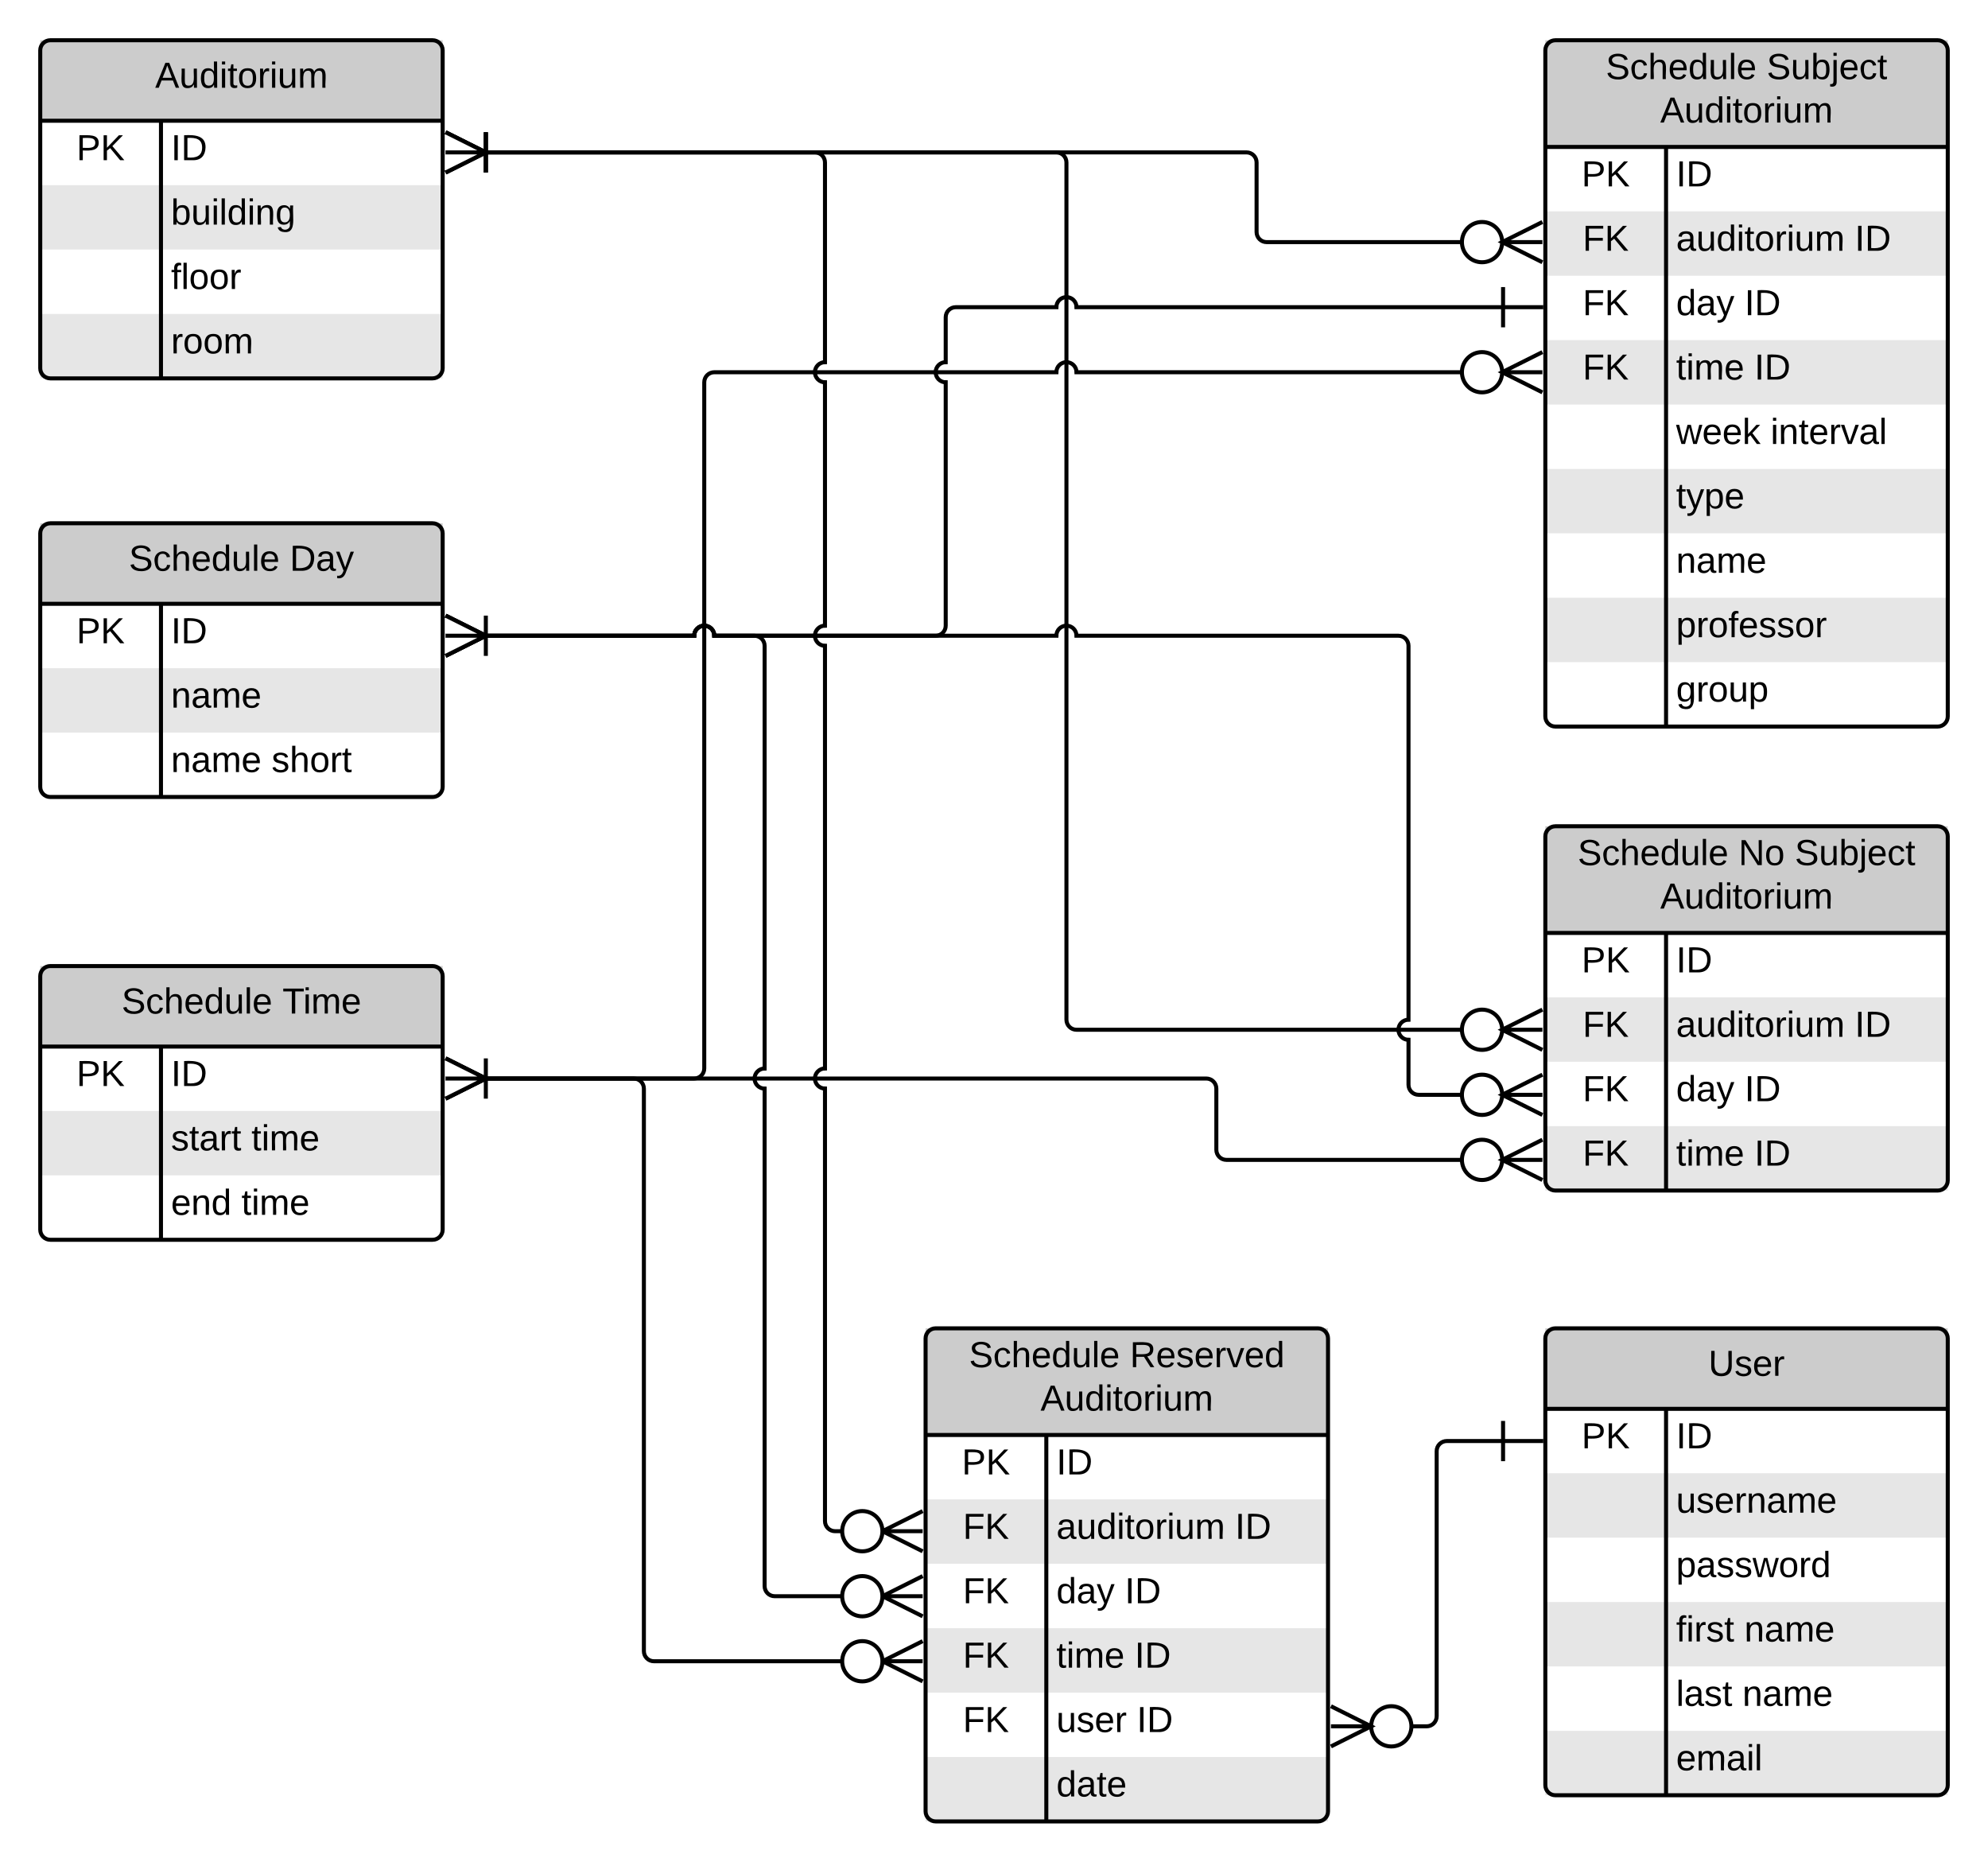 <svg xmlns="http://www.w3.org/2000/svg" xmlns:xlink="http://www.w3.org/1999/xlink" xmlns:lucid="lucid" width="988" height="925"><g transform="translate(-60 -80)" lucid:page-tab-id="0_0"><path d="M0 0h1760v1360H0z" fill="#fff"/><path d="M80 565c0-2.76 2.24-5 5-5h190c2.76 0 5 2.24 5 5v126c0 2.76-2.24 5-5 5H85c-2.76 0-5-2.24-5-5z" fill="#fff"/><path d="M80 632h200v32H80z" fill="#e6e6e6"/><path d="M80 560h200v40H80z" fill="#ccc"/><path d="M80 565c0-2.76 2.24-5 5-5h190c2.76 0 5 2.24 5 5v126c0 2.76-2.24 5-5 5H85c-2.76 0-5-2.24-5-5zM80 600h200M140 600v96" stroke="#000" stroke-width="2" fill="none"/><use xlink:href="#a" transform="matrix(1,0,0,1,90,560) translate(30.425 23.6)"/><use xlink:href="#b" transform="matrix(1,0,0,1,90,560) translate(110.375 23.6)"/><use xlink:href="#c" transform="matrix(1,0,0,1,85,602.5) translate(13 17.1)"/><use xlink:href="#d" transform="matrix(1,0,0,1,145,602.5) translate(0 17.1)"/><use xlink:href="#e" transform="matrix(1,0,0,1,145,634.5) translate(0 17.1)"/><use xlink:href="#f" transform="matrix(1,0,0,1,145,634.5) translate(39.95 17.1)"/><use xlink:href="#g" transform="matrix(1,0,0,1,145,666.5) translate(0 17.1)"/><use xlink:href="#f" transform="matrix(1,0,0,1,145,666.5) translate(35 17.1)"/><path d="M80 345c0-2.76 2.24-5 5-5h190c2.76 0 5 2.24 5 5v126c0 2.76-2.24 5-5 5H85c-2.76 0-5-2.24-5-5z" fill="#fff"/><path d="M80 412h200v32H80z" fill="#e6e6e6"/><path d="M80 340h200v40H80z" fill="#ccc"/><path d="M80 345c0-2.76 2.24-5 5-5h190c2.76 0 5 2.24 5 5v126c0 2.76-2.24 5-5 5H85c-2.76 0-5-2.24-5-5zM80 380h200M140 380v96" stroke="#000" stroke-width="2" fill="none"/><use xlink:href="#a" transform="matrix(1,0,0,1,90,340) translate(34.05 23.6)"/><use xlink:href="#h" transform="matrix(1,0,0,1,90,340) translate(114 23.6)"/><use xlink:href="#c" transform="matrix(1,0,0,1,85,382.5) translate(13 17.1)"/><use xlink:href="#d" transform="matrix(1,0,0,1,145,382.5) translate(0 17.1)"/><use xlink:href="#i" transform="matrix(1,0,0,1,145,414.5) translate(0 17.1)"/><use xlink:href="#j" transform="matrix(1,0,0,1,145,446.5) translate(0 17.1)"/><use xlink:href="#k" transform="matrix(1,0,0,1,145,446.5) translate(49.95 17.1)"/><path d="M80 105c0-2.76 2.24-5 5-5h190c2.76 0 5 2.24 5 5v158c0 2.76-2.24 5-5 5H85c-2.76 0-5-2.24-5-5z" fill="#fff"/><path d="M80 172h200v32H80zM80 236h200v32H80z" fill="#e6e6e6"/><path d="M80 100h200v40H80z" fill="#ccc"/><path d="M80 105c0-2.76 2.24-5 5-5h190c2.76 0 5 2.24 5 5v158c0 2.76-2.24 5-5 5H85c-2.76 0-5-2.24-5-5zM80 140h200M140 140v128" stroke="#000" stroke-width="2" fill="none"/><use xlink:href="#l" transform="matrix(1,0,0,1,90,100) translate(47.1 23.6)"/><use xlink:href="#c" transform="matrix(1,0,0,1,85,142.5) translate(13 17.1)"/><use xlink:href="#d" transform="matrix(1,0,0,1,145,142.5) translate(0 17.1)"/><use xlink:href="#m" transform="matrix(1,0,0,1,145,174.5) translate(0 17.1)"/><use xlink:href="#n" transform="matrix(1,0,0,1,145,206.5) translate(0 17.1)"/><use xlink:href="#o" transform="matrix(1,0,0,1,145,238.5) translate(0 17.1)"/><path d="M828 105c0-2.76 2.24-5 5-5h190c2.76 0 5 2.24 5 5v331c0 2.76-2.24 5-5 5H833c-2.76 0-5-2.24-5-5z" fill="#fff"/><path d="M828 185h200v32H828zM828 249h200v32H828zM828 313h200v32H828zM828 377h200v32H828z" fill="#e6e6e6"/><path d="M828 100h200v53H828z" fill="#ccc"/><path d="M828 105c0-2.76 2.24-5 5-5h190c2.76 0 5 2.24 5 5v331c0 2.76-2.24 5-5 5H833c-2.76 0-5-2.24-5-5zM828 153h200M888 153v288" stroke="#000" stroke-width="2" fill="none"/><use xlink:href="#a" transform="matrix(1,0,0,1,838,100) translate(20.05 19.3)"/><use xlink:href="#p" transform="matrix(1,0,0,1,838,100) translate(100 19.3)"/><use xlink:href="#q" transform="matrix(1,0,0,1,838,100) translate(47.1 40.9)"/><use xlink:href="#c" transform="matrix(1,0,0,1,833,155.5) translate(13 17.1)"/><use xlink:href="#d" transform="matrix(1,0,0,1,893,155.5) translate(0 17.1)"/><use xlink:href="#r" transform="matrix(1,0,0,1,833,187.5) translate(13.525 17.1)"/><use xlink:href="#s" transform="matrix(1,0,0,1,893,187.5) translate(0 17.1)"/><use xlink:href="#t" transform="matrix(1,0,0,1,893,187.5) translate(88.8 17.1)"/><use xlink:href="#r" transform="matrix(1,0,0,1,833,219.5) translate(13.525 17.1)"/><use xlink:href="#u" transform="matrix(1,0,0,1,893,219.5) translate(0 17.1)"/><use xlink:href="#t" transform="matrix(1,0,0,1,893,219.5) translate(34 17.1)"/><use xlink:href="#r" transform="matrix(1,0,0,1,833,251.5) translate(13.525 17.1)"/><use xlink:href="#v" transform="matrix(1,0,0,1,893,251.5) translate(0 17.1)"/><use xlink:href="#t" transform="matrix(1,0,0,1,893,251.5) translate(38.9 17.1)"/><use xlink:href="#w" transform="matrix(1,0,0,1,893,283.5) translate(0 17.1)"/><use xlink:href="#x" transform="matrix(1,0,0,1,893,283.5) translate(46.95 17.1)"/><use xlink:href="#y" transform="matrix(1,0,0,1,893,315.5) translate(0 17.1)"/><use xlink:href="#i" transform="matrix(1,0,0,1,893,347.5) translate(0 17.1)"/><use xlink:href="#z" transform="matrix(1,0,0,1,893,379.5) translate(0 17.1)"/><use xlink:href="#A" transform="matrix(1,0,0,1,893,411.5) translate(0 17.1)"/><path d="M828 495.54c0-2.76 2.24-5 5-5h190c2.76 0 5 2.24 5 5v171c0 2.77-2.24 5-5 5H833c-2.76 0-5-2.23-5-5z" fill="#fff"/><path d="M828 575.54h200v32H828zM828 639.54h200v32H828z" fill="#e6e6e6"/><path d="M828 490.54h200v53H828z" fill="#ccc"/><path d="M828 495.54c0-2.76 2.24-5 5-5h190c2.76 0 5 2.24 5 5v171c0 2.77-2.24 5-5 5H833c-2.76 0-5-2.23-5-5zM828 543.54h200M888 543.54v128" stroke="#000" stroke-width="2" fill="none"/><use xlink:href="#a" transform="matrix(1,0,0,1,838,490.544) translate(6.075 19.3)"/><use xlink:href="#B" transform="matrix(1,0,0,1,838,490.544) translate(86.025 19.3)"/><use xlink:href="#p" transform="matrix(1,0,0,1,838,490.544) translate(113.975 19.3)"/><use xlink:href="#q" transform="matrix(1,0,0,1,838,490.544) translate(47.1 40.9)"/><use xlink:href="#c" transform="matrix(1,0,0,1,833,546.044) translate(13 17.1)"/><use xlink:href="#d" transform="matrix(1,0,0,1,893,546.044) translate(0 17.1)"/><use xlink:href="#r" transform="matrix(1,0,0,1,833,578.044) translate(13.525 17.1)"/><use xlink:href="#s" transform="matrix(1,0,0,1,893,578.044) translate(0 17.1)"/><use xlink:href="#t" transform="matrix(1,0,0,1,893,578.044) translate(88.8 17.1)"/><use xlink:href="#r" transform="matrix(1,0,0,1,833,610.044) translate(13.525 17.1)"/><use xlink:href="#u" transform="matrix(1,0,0,1,893,610.044) translate(0 17.1)"/><use xlink:href="#t" transform="matrix(1,0,0,1,893,610.044) translate(34 17.1)"/><use xlink:href="#r" transform="matrix(1,0,0,1,833,642.044) translate(13.525 17.1)"/><use xlink:href="#v" transform="matrix(1,0,0,1,893,642.044) translate(0 17.1)"/><use xlink:href="#t" transform="matrix(1,0,0,1,893,642.044) translate(38.9 17.1)"/><path d="M520 745c0-2.76 2.24-5 5-5h190c2.76 0 5 2.24 5 5v235c0 2.76-2.24 5-5 5H525c-2.76 0-5-2.24-5-5z" fill="#fff"/><path d="M520 825h200v32H520zM520 889h200v32H520zM520 953h200v32H520z" fill="#e6e6e6"/><path d="M520 740h200v53H520z" fill="#ccc"/><path d="M520 745c0-2.76 2.24-5 5-5h190c2.76 0 5 2.24 5 5v235c0 2.76-2.24 5-5 5H525c-2.76 0-5-2.24-5-5zM520 793h200M580 793v192" stroke="#000" stroke-width="2" fill="none"/><use xlink:href="#a" transform="matrix(1,0,0,1,530,740) translate(11.575 19.3)"/><use xlink:href="#C" transform="matrix(1,0,0,1,530,740) translate(91.525 19.3)"/><use xlink:href="#q" transform="matrix(1,0,0,1,530,740) translate(47.1 40.9)"/><use xlink:href="#c" transform="matrix(1,0,0,1,525,795.5) translate(13 17.1)"/><use xlink:href="#d" transform="matrix(1,0,0,1,585,795.5) translate(0 17.1)"/><use xlink:href="#r" transform="matrix(1,0,0,1,525,827.5) translate(13.525 17.1)"/><use xlink:href="#s" transform="matrix(1,0,0,1,585,827.5) translate(0 17.1)"/><use xlink:href="#t" transform="matrix(1,0,0,1,585,827.5) translate(88.8 17.1)"/><use xlink:href="#r" transform="matrix(1,0,0,1,525,859.5) translate(13.525 17.1)"/><use xlink:href="#u" transform="matrix(1,0,0,1,585,859.5) translate(0 17.1)"/><use xlink:href="#t" transform="matrix(1,0,0,1,585,859.5) translate(34 17.1)"/><use xlink:href="#r" transform="matrix(1,0,0,1,525,891.5) translate(13.525 17.1)"/><use xlink:href="#v" transform="matrix(1,0,0,1,585,891.5) translate(0 17.1)"/><use xlink:href="#t" transform="matrix(1,0,0,1,585,891.5) translate(38.9 17.1)"/><use xlink:href="#r" transform="matrix(1,0,0,1,525,923.5) translate(13.525 17.1)"/><use xlink:href="#D" transform="matrix(1,0,0,1,585,923.5) translate(0 17.1)"/><use xlink:href="#t" transform="matrix(1,0,0,1,585,923.5) translate(39.95 17.1)"/><use xlink:href="#E" transform="matrix(1,0,0,1,585,955.5) translate(0 17.1)"/><path d="M828 745c0-2.76 2.24-5 5-5h190c2.76 0 5 2.24 5 5v222c0 2.76-2.24 5-5 5H833c-2.76 0-5-2.24-5-5z" fill="#fff"/><path d="M828 812h200v32H828zM828 876h200v32H828zM828 940h200v32H828z" fill="#e6e6e6"/><path d="M828 740h200v40H828z" fill="#ccc"/><path d="M828 745c0-2.76 2.24-5 5-5h190c2.76 0 5 2.24 5 5v222c0 2.76-2.24 5-5 5H833c-2.76 0-5-2.24-5-5zM828 780h200M888 780v192" stroke="#000" stroke-width="2" fill="none"/><use xlink:href="#F" transform="matrix(1,0,0,1,838,740) translate(71.05 23.6)"/><use xlink:href="#c" transform="matrix(1,0,0,1,833,782.5) translate(13 17.1)"/><use xlink:href="#d" transform="matrix(1,0,0,1,893,782.5) translate(0 17.1)"/><use xlink:href="#G" transform="matrix(1,0,0,1,893,814.5) translate(0 17.1)"/><use xlink:href="#H" transform="matrix(1,0,0,1,893,846.5) translate(0 17.1)"/><use xlink:href="#I" transform="matrix(1,0,0,1,893,878.5) translate(0 17.1)"/><use xlink:href="#J" transform="matrix(1,0,0,1,893,878.5) translate(33.9 17.1)"/><use xlink:href="#K" transform="matrix(1,0,0,1,893,910.5) translate(0 17.1)"/><use xlink:href="#J" transform="matrix(1,0,0,1,893,910.5) translate(32.95 17.1)"/><use xlink:href="#L" transform="matrix(1,0,0,1,893,942.5) translate(0 17.1)"/><path d="M760 937.75h9c2.76 0 5-2.24 5-5V801c0-2.76 2.24-5 5-5h28" stroke="#000" stroke-width="2" fill="none"/><path d="M721.45 927.75l20 10-20 10M721.45 937.75h20M761.45 937.75c0 5.52-4.48 10-10 10-5.53 0-10-4.48-10-10 0-5.53 4.47-10 10-10 5.52 0 10 4.47 10 10M807 786v20M827 796h-20" stroke="#000" stroke-width="2" fill="#fff"/><path d="M788 591.65H595c-2.76 0-5-2.24-5-5V160.72c0-2.76-2.24-5-5-5H301" stroke="#000" stroke-width="2" fill="none"/><path d="M826.55 601.65l-20-10 20-10M826.55 591.65h-20M806.55 591.65c0 5.52-4.47 10-10 10-5.52 0-10-4.48-10-10s4.48-10 10-10c5.53 0 10 4.48 10 10M281.45 145.72l20 10-20 10M281.45 155.72h20M301.45 165.72v-20" stroke="#000" stroke-width="2" fill="#fff"/><path d="M788 656.3H669.5c-2.76 0-5-2.25-5-5v-30.42c0-2.76-2.24-5-5-5H301" stroke="#000" stroke-width="2" fill="none"/><path d="M826.55 666.3l-20-10 20-10M826.55 656.3h-20M806.55 656.3c0 5.5-4.47 10-10 10-5.52 0-10-4.5-10-10 0-5.53 4.48-10 10-10 5.53 0 10 4.47 10 10M281.45 605.88l20 10-20 10M281.45 615.88h20M301.45 625.88v-20" stroke="#000" stroke-width="2" fill="#fff"/><path d="M788 200.3h-98.5c-2.76 0-5-2.23-5-5v-34.58c0-2.76-2.24-5-5-5H301" stroke="#000" stroke-width="2" fill="none"/><path d="M826.55 210.3l-20-10 20-10M826.55 200.3h-20M806.55 200.3c0 5.53-4.47 10-10 10-5.52 0-10-4.47-10-10 0-5.52 4.48-10 10-10 5.53 0 10 4.48 10 10M281.45 145.72l20 10-20 10M281.45 155.72h20M301.45 165.72v-20" stroke="#000" stroke-width="2" fill="#fff"/><path d="M788 264.95H595c0-2.77-2.24-5-5-5s-5 2.23-5 5H415c-2.76 0-5 2.23-5 5v340.93c0 2.76-2.24 5-5 5H299.82" stroke="#000" stroke-width="2" fill="none"/><path d="M826.55 274.95l-20-10 20-10M826.55 264.95h-20M806.55 264.95c0 5.52-4.47 10-10 10-5.52 0-10-4.48-10-10 0-5.53 4.48-10 10-10 5.53 0 10 4.47 10 10M281.45 605.88l20 10-20 10M281.45 615.88h20" stroke="#000" stroke-width="2" fill="#fff"/><path d="M807 232.63H595c0-2.77-2.24-5-5-5s-5 2.23-5 5h-50c-2.76 0-5 2.23-5 5v22.32c-2.76 0-5 2.23-5 5 0 2.76 2.24 5 5 5v120.93c0 2.76-2.24 5-5 5H415c0-2.76-2.24-5-5-5s-5 2.24-5 5H299.82" stroke="#000" stroke-width="2" fill="none"/><path d="M807 222.63v20M827 232.63h-20M281.45 385.88l20 10-20 10M281.45 395.88h20" stroke="#000" stroke-width="2" fill="#fff"/><path d="M788 623.97h-23c-2.76 0-5-2.24-5-5v-22.32c-2.76 0-5-2.24-5-5s2.24-5 5-5V400.88c0-2.76-2.24-5-5-5H595c0-2.76-2.24-5-5-5s-5 2.24-5 5H415c0-2.76-2.24-5-5-5s-5 2.24-5 5H301" stroke="#000" stroke-width="2" fill="none"/><path d="M826.55 633.97l-20-10 20-10M826.55 623.97h-20M806.55 623.97c0 5.52-4.47 10-10 10-5.52 0-10-4.48-10-10s4.48-10 10-10c5.53 0 10 4.48 10 10M281.45 385.88l20 10-20 10M281.45 395.88h20M301.45 405.88v-20" stroke="#000" stroke-width="2" fill="#fff"/><path d="M480 840.8h-5c-2.76 0-5-2.25-5-5V620.87c-2.76 0-5-2.24-5-5s2.24-5 5-5v-210c-2.76 0-5-2.24-5-5s2.24-5 5-5V269.95c-2.76 0-5-2.24-5-5 0-2.77 2.24-5 5-5v-99.23c0-2.76-2.24-5-5-5H301" stroke="#000" stroke-width="2" fill="none"/><path d="M518.55 850.8l-20-10 20-10M518.55 840.8h-20" stroke="#000" stroke-width="2" fill="#fff"/><path d="M498.55 840.8c0 5.5-4.47 10-10 10-5.52 0-10-4.5-10-10 0-5.54 4.48-10 10-10 5.53 0 10 4.46 10 10M281.45 145.72l20 10-20 10M281.45 155.72h20M301.45 165.72v-20" stroke="#000" stroke-width="2" fill="#fff"/><path d="M480 873.1h-35c-2.76 0-5-2.23-5-5V620.9c-2.76 0-5-2.24-5-5s2.24-5 5-5v-210c0-2.76-2.24-5-5-5h-20c0-2.76-2.24-5-5-5s-5 2.24-5 5H299.82" stroke="#000" stroke-width="2" fill="none"/><path d="M518.55 883.1l-20-10 20-10M518.55 873.1h-20" stroke="#000" stroke-width="2" fill="#fff"/><path d="M498.55 873.1c0 5.53-4.47 10-10 10-5.52 0-10-4.47-10-10 0-5.52 4.48-10 10-10 5.53 0 10 4.48 10 10M281.45 385.88l20 10-20 10M281.45 395.88h20" stroke="#000" stroke-width="2" fill="#fff"/><path d="M480 905.42h-95c-2.76 0-5-2.23-5-5V620.9c0-2.76-2.24-5-5-5h-75.18" stroke="#000" stroke-width="2" fill="none"/><path d="M518.55 915.42l-20-10 20-10M518.55 905.42h-20" stroke="#000" stroke-width="2" fill="#fff"/><path d="M498.55 905.42c0 5.53-4.47 10-10 10-5.52 0-10-4.47-10-10 0-5.52 4.48-10 10-10 5.53 0 10 4.48 10 10M281.45 605.88l20 10-20 10M281.45 615.88h20" stroke="#000" stroke-width="2" fill="#fff"/><defs><path d="M185-189c-5-48-123-54-124 2 14 75 158 14 163 119 3 78-121 87-175 55-17-10-28-26-33-46l33-7c5 56 141 63 141-1 0-78-155-14-162-118-5-82 145-84 179-34 5 7 8 16 11 25" id="M"/><path d="M96-169c-40 0-48 33-48 73s9 75 48 75c24 0 41-14 43-38l32 2c-6 37-31 61-74 61-59 0-76-41-82-99-10-93 101-131 147-64 4 7 5 14 7 22l-32 3c-4-21-16-35-41-35" id="N"/><path d="M106-169C34-169 62-67 57 0H25v-261h32l-1 103c12-21 28-36 61-36 89 0 53 116 60 194h-32v-121c2-32-8-49-39-48" id="O"/><path d="M100-194c63 0 86 42 84 106H49c0 40 14 67 53 68 26 1 43-12 49-29l28 8c-11 28-37 45-77 45C44 4 14-33 15-96c1-61 26-98 85-98zm52 81c6-60-76-77-97-28-3 7-6 17-6 28h103" id="P"/><path d="M85-194c31 0 48 13 60 33l-1-100h32l1 261h-30c-2-10 0-23-3-31C134-8 116 4 85 4 32 4 16-35 15-94c0-66 23-100 70-100zm9 24c-40 0-46 34-46 75 0 40 6 74 45 74 42 0 51-32 51-76 0-42-9-74-50-73" id="Q"/><path d="M84 4C-5 8 30-112 23-190h32v120c0 31 7 50 39 49 72-2 45-101 50-169h31l1 190h-30c-1-10 1-25-2-33-11 22-28 36-60 37" id="R"/><path d="M24 0v-261h32V0H24" id="S"/><g id="a"><use transform="matrix(0.05,0,0,0.05,0,0)" xlink:href="#M"/><use transform="matrix(0.05,0,0,0.05,12,0)" xlink:href="#N"/><use transform="matrix(0.05,0,0,0.05,21,0)" xlink:href="#O"/><use transform="matrix(0.05,0,0,0.05,31,0)" xlink:href="#P"/><use transform="matrix(0.05,0,0,0.05,41,0)" xlink:href="#Q"/><use transform="matrix(0.05,0,0,0.05,51,0)" xlink:href="#R"/><use transform="matrix(0.05,0,0,0.05,61,0)" xlink:href="#S"/><use transform="matrix(0.05,0,0,0.05,64.95,0)" xlink:href="#P"/></g><path d="M127-220V0H93v-220H8v-28h204v28h-85" id="T"/><path d="M24-231v-30h32v30H24zM24 0v-190h32V0H24" id="U"/><path d="M210-169c-67 3-38 105-44 169h-31v-121c0-29-5-50-35-48C34-165 62-65 56 0H25l-1-190h30c1 10-1 24 2 32 10-44 99-50 107 0 11-21 27-35 58-36 85-2 47 119 55 194h-31v-121c0-29-5-49-35-48" id="V"/><g id="b"><use transform="matrix(0.05,0,0,0.05,0,0)" xlink:href="#T"/><use transform="matrix(0.05,0,0,0.05,10.3,0)" xlink:href="#U"/><use transform="matrix(0.05,0,0,0.05,14.25,0)" xlink:href="#V"/><use transform="matrix(0.05,0,0,0.05,29.2,0)" xlink:href="#P"/></g><path d="M30-248c87 1 191-15 191 75 0 78-77 80-158 76V0H30v-248zm33 125c57 0 124 11 124-50 0-59-68-47-124-48v98" id="W"/><path d="M194 0L95-120 63-95V0H30v-248h33v124l119-124h40L117-140 236 0h-42" id="X"/><g id="c"><use transform="matrix(0.05,0,0,0.05,0,0)" xlink:href="#W"/><use transform="matrix(0.05,0,0,0.05,12,0)" xlink:href="#X"/></g><path d="M33 0v-248h34V0H33" id="Y"/><path d="M30-248c118-7 216 8 213 122C240-48 200 0 122 0H30v-248zM63-27c89 8 146-16 146-99s-60-101-146-95v194" id="Z"/><g id="d"><use transform="matrix(0.05,0,0,0.05,0,0)" xlink:href="#Y"/><use transform="matrix(0.05,0,0,0.05,5,0)" xlink:href="#Z"/></g><path d="M135-143c-3-34-86-38-87 0 15 53 115 12 119 90S17 21 10-45l28-5c4 36 97 45 98 0-10-56-113-15-118-90-4-57 82-63 122-42 12 7 21 19 24 35" id="aa"/><path d="M59-47c-2 24 18 29 38 22v24C64 9 27 4 27-40v-127H5v-23h24l9-43h21v43h35v23H59v120" id="ab"/><path d="M141-36C126-15 110 5 73 4 37 3 15-17 15-53c-1-64 63-63 125-63 3-35-9-54-41-54-24 1-41 7-42 31l-33-3c5-37 33-52 76-52 45 0 72 20 72 64v82c-1 20 7 32 28 27v20c-31 9-61-2-59-35zM48-53c0 20 12 33 32 33 41-3 63-29 60-74-43 2-92-5-92 41" id="ac"/><path d="M114-163C36-179 61-72 57 0H25l-1-190h30c1 12-1 29 2 39 6-27 23-49 58-41v29" id="ad"/><g id="e"><use transform="matrix(0.05,0,0,0.05,0,0)" xlink:href="#aa"/><use transform="matrix(0.05,0,0,0.05,9,0)" xlink:href="#ab"/><use transform="matrix(0.05,0,0,0.05,14,0)" xlink:href="#ac"/><use transform="matrix(0.05,0,0,0.05,24,0)" xlink:href="#ad"/><use transform="matrix(0.05,0,0,0.05,29.95,0)" xlink:href="#ab"/></g><g id="f"><use transform="matrix(0.05,0,0,0.05,0,0)" xlink:href="#ab"/><use transform="matrix(0.05,0,0,0.05,5,0)" xlink:href="#U"/><use transform="matrix(0.05,0,0,0.05,8.95,0)" xlink:href="#V"/><use transform="matrix(0.05,0,0,0.05,23.9,0)" xlink:href="#P"/></g><path d="M117-194c89-4 53 116 60 194h-32v-121c0-31-8-49-39-48C34-167 62-67 57 0H25l-1-190h30c1 10-1 24 2 32 11-22 29-35 61-36" id="ae"/><g id="g"><use transform="matrix(0.05,0,0,0.05,0,0)" xlink:href="#P"/><use transform="matrix(0.05,0,0,0.05,10,0)" xlink:href="#ae"/><use transform="matrix(0.05,0,0,0.05,20,0)" xlink:href="#Q"/></g><path d="M179-190L93 31C79 59 56 82 12 73V49c39 6 53-20 64-50L1-190h34L92-34l54-156h33" id="af"/><g id="h"><use transform="matrix(0.05,0,0,0.05,0,0)" xlink:href="#Z"/><use transform="matrix(0.05,0,0,0.05,12.95,0)" xlink:href="#ac"/><use transform="matrix(0.05,0,0,0.05,22.95,0)" xlink:href="#af"/></g><g id="i"><use transform="matrix(0.05,0,0,0.05,0,0)" xlink:href="#ae"/><use transform="matrix(0.05,0,0,0.05,10,0)" xlink:href="#ac"/><use transform="matrix(0.05,0,0,0.05,20,0)" xlink:href="#V"/><use transform="matrix(0.05,0,0,0.05,34.95,0)" xlink:href="#P"/></g><g id="j"><use transform="matrix(0.05,0,0,0.05,0,0)" xlink:href="#ae"/><use transform="matrix(0.05,0,0,0.05,10,0)" xlink:href="#ac"/><use transform="matrix(0.05,0,0,0.05,20,0)" xlink:href="#V"/><use transform="matrix(0.05,0,0,0.05,34.95,0)" xlink:href="#P"/></g><path d="M100-194c62-1 85 37 85 99 1 63-27 99-86 99S16-35 15-95c0-66 28-99 85-99zM99-20c44 1 53-31 53-75 0-43-8-75-51-75s-53 32-53 75 10 74 51 75" id="ag"/><g id="k"><use transform="matrix(0.05,0,0,0.05,0,0)" xlink:href="#aa"/><use transform="matrix(0.05,0,0,0.05,9,0)" xlink:href="#O"/><use transform="matrix(0.05,0,0,0.05,19,0)" xlink:href="#ag"/><use transform="matrix(0.05,0,0,0.05,29,0)" xlink:href="#ad"/><use transform="matrix(0.05,0,0,0.05,34.95,0)" xlink:href="#ab"/></g><path d="M205 0l-28-72H64L36 0H1l101-248h38L239 0h-34zm-38-99l-47-123c-12 45-31 82-46 123h93" id="ah"/><g id="l"><use transform="matrix(0.05,0,0,0.05,0,0)" xlink:href="#ah"/><use transform="matrix(0.05,0,0,0.05,12,0)" xlink:href="#R"/><use transform="matrix(0.05,0,0,0.05,22,0)" xlink:href="#Q"/><use transform="matrix(0.05,0,0,0.05,32,0)" xlink:href="#U"/><use transform="matrix(0.05,0,0,0.05,35.95,0)" xlink:href="#ab"/><use transform="matrix(0.05,0,0,0.05,40.95,0)" xlink:href="#ag"/><use transform="matrix(0.05,0,0,0.05,50.95,0)" xlink:href="#ad"/><use transform="matrix(0.05,0,0,0.05,56.9,0)" xlink:href="#U"/><use transform="matrix(0.05,0,0,0.05,60.85,0)" xlink:href="#R"/><use transform="matrix(0.05,0,0,0.05,70.85,0)" xlink:href="#V"/></g><path d="M115-194c53 0 69 39 70 98 0 66-23 100-70 100C84 3 66-7 56-30L54 0H23l1-261h32v101c10-23 28-34 59-34zm-8 174c40 0 45-34 45-75 0-40-5-75-45-74-42 0-51 32-51 76 0 43 10 73 51 73" id="ai"/><path d="M177-190C167-65 218 103 67 71c-23-6-38-20-44-43l32-5c15 47 100 32 89-28v-30C133-14 115 1 83 1 29 1 15-40 15-95c0-56 16-97 71-98 29-1 48 16 59 35 1-10 0-23 2-32h30zM94-22c36 0 50-32 50-73 0-42-14-75-50-75-39 0-46 34-46 75s6 73 46 73" id="aj"/><g id="m"><use transform="matrix(0.05,0,0,0.05,0,0)" xlink:href="#ai"/><use transform="matrix(0.05,0,0,0.05,10,0)" xlink:href="#R"/><use transform="matrix(0.05,0,0,0.05,20,0)" xlink:href="#U"/><use transform="matrix(0.05,0,0,0.05,23.95,0)" xlink:href="#S"/><use transform="matrix(0.05,0,0,0.05,27.9,0)" xlink:href="#Q"/><use transform="matrix(0.05,0,0,0.05,37.9,0)" xlink:href="#U"/><use transform="matrix(0.05,0,0,0.05,41.85,0)" xlink:href="#ae"/><use transform="matrix(0.05,0,0,0.05,51.85,0)" xlink:href="#aj"/></g><path d="M101-234c-31-9-42 10-38 44h38v23H63V0H32v-167H5v-23h27c-7-52 17-82 69-68v24" id="ak"/><g id="n"><use transform="matrix(0.05,0,0,0.05,0,0)" xlink:href="#ak"/><use transform="matrix(0.05,0,0,0.05,5,0)" xlink:href="#S"/><use transform="matrix(0.05,0,0,0.05,8.95,0)" xlink:href="#ag"/><use transform="matrix(0.05,0,0,0.05,18.95,0)" xlink:href="#ag"/><use transform="matrix(0.05,0,0,0.05,28.95,0)" xlink:href="#ad"/></g><g id="o"><use transform="matrix(0.05,0,0,0.05,0,0)" xlink:href="#ad"/><use transform="matrix(0.05,0,0,0.05,5.95,0)" xlink:href="#ag"/><use transform="matrix(0.05,0,0,0.05,15.95,0)" xlink:href="#ag"/><use transform="matrix(0.05,0,0,0.05,25.95,0)" xlink:href="#V"/></g><path d="M24-231v-30h32v30H24zM-9 49c24 4 33-6 33-30v-209h32V24c2 40-23 58-65 49V49" id="al"/><g id="p"><use transform="matrix(0.05,0,0,0.05,0,0)" xlink:href="#M"/><use transform="matrix(0.05,0,0,0.05,12,0)" xlink:href="#R"/><use transform="matrix(0.05,0,0,0.05,22,0)" xlink:href="#ai"/><use transform="matrix(0.05,0,0,0.05,32,0)" xlink:href="#al"/><use transform="matrix(0.05,0,0,0.05,35.95,0)" xlink:href="#P"/><use transform="matrix(0.05,0,0,0.05,45.95,0)" xlink:href="#N"/><use transform="matrix(0.05,0,0,0.05,54.95,0)" xlink:href="#ab"/></g><g id="q"><use transform="matrix(0.05,0,0,0.05,0,0)" xlink:href="#ah"/><use transform="matrix(0.05,0,0,0.05,12,0)" xlink:href="#R"/><use transform="matrix(0.05,0,0,0.05,22,0)" xlink:href="#Q"/><use transform="matrix(0.05,0,0,0.05,32,0)" xlink:href="#U"/><use transform="matrix(0.05,0,0,0.05,35.95,0)" xlink:href="#ab"/><use transform="matrix(0.05,0,0,0.05,40.95,0)" xlink:href="#ag"/><use transform="matrix(0.05,0,0,0.05,50.95,0)" xlink:href="#ad"/><use transform="matrix(0.05,0,0,0.05,56.9,0)" xlink:href="#U"/><use transform="matrix(0.05,0,0,0.05,60.85,0)" xlink:href="#R"/><use transform="matrix(0.05,0,0,0.05,70.85,0)" xlink:href="#V"/></g><path d="M63-220v92h138v28H63V0H30v-248h175v28H63" id="am"/><g id="r"><use transform="matrix(0.05,0,0,0.05,0,0)" xlink:href="#am"/><use transform="matrix(0.05,0,0,0.05,10.95,0)" xlink:href="#X"/></g><g id="s"><use transform="matrix(0.05,0,0,0.05,0,0)" xlink:href="#ac"/><use transform="matrix(0.05,0,0,0.05,10,0)" xlink:href="#R"/><use transform="matrix(0.05,0,0,0.05,20,0)" xlink:href="#Q"/><use transform="matrix(0.05,0,0,0.05,30,0)" xlink:href="#U"/><use transform="matrix(0.05,0,0,0.05,33.95,0)" xlink:href="#ab"/><use transform="matrix(0.05,0,0,0.05,38.95,0)" xlink:href="#ag"/><use transform="matrix(0.05,0,0,0.05,48.95,0)" xlink:href="#ad"/><use transform="matrix(0.05,0,0,0.05,54.9,0)" xlink:href="#U"/><use transform="matrix(0.05,0,0,0.05,58.85,0)" xlink:href="#R"/><use transform="matrix(0.05,0,0,0.05,68.85,0)" xlink:href="#V"/></g><g id="t"><use transform="matrix(0.05,0,0,0.05,0,0)" xlink:href="#Y"/><use transform="matrix(0.05,0,0,0.05,5,0)" xlink:href="#Z"/></g><g id="u"><use transform="matrix(0.05,0,0,0.05,0,0)" xlink:href="#Q"/><use transform="matrix(0.05,0,0,0.05,10,0)" xlink:href="#ac"/><use transform="matrix(0.05,0,0,0.05,20,0)" xlink:href="#af"/></g><g id="v"><use transform="matrix(0.05,0,0,0.05,0,0)" xlink:href="#ab"/><use transform="matrix(0.05,0,0,0.05,5,0)" xlink:href="#U"/><use transform="matrix(0.05,0,0,0.05,8.95,0)" xlink:href="#V"/><use transform="matrix(0.05,0,0,0.05,23.9,0)" xlink:href="#P"/></g><path d="M206 0h-36l-40-164L89 0H53L-1-190h32L70-26l43-164h34l41 164 42-164h31" id="an"/><path d="M143 0L79-87 56-68V0H24v-261h32v163l83-92h37l-77 82L181 0h-38" id="ao"/><g id="w"><use transform="matrix(0.05,0,0,0.05,0,0)" xlink:href="#an"/><use transform="matrix(0.05,0,0,0.05,12.95,0)" xlink:href="#P"/><use transform="matrix(0.05,0,0,0.05,22.95,0)" xlink:href="#P"/><use transform="matrix(0.05,0,0,0.05,32.95,0)" xlink:href="#ao"/></g><path d="M108 0H70L1-190h34L89-25l56-165h34" id="ap"/><g id="x"><use transform="matrix(0.05,0,0,0.05,0,0)" xlink:href="#U"/><use transform="matrix(0.05,0,0,0.05,3.95,0)" xlink:href="#ae"/><use transform="matrix(0.05,0,0,0.05,13.95,0)" xlink:href="#ab"/><use transform="matrix(0.05,0,0,0.05,18.95,0)" xlink:href="#P"/><use transform="matrix(0.05,0,0,0.05,28.95,0)" xlink:href="#ad"/><use transform="matrix(0.05,0,0,0.05,34.9,0)" xlink:href="#ap"/><use transform="matrix(0.05,0,0,0.05,43.9,0)" xlink:href="#ac"/><use transform="matrix(0.05,0,0,0.05,53.9,0)" xlink:href="#S"/></g><path d="M115-194c55 1 70 41 70 98S169 2 115 4C84 4 66-9 55-30l1 105H24l-1-265h31l2 30c10-21 28-34 59-34zm-8 174c40 0 45-34 45-75s-6-73-45-74c-42 0-51 32-51 76 0 43 10 73 51 73" id="aq"/><g id="y"><use transform="matrix(0.05,0,0,0.05,0,0)" xlink:href="#ab"/><use transform="matrix(0.05,0,0,0.05,5,0)" xlink:href="#af"/><use transform="matrix(0.05,0,0,0.05,14,0)" xlink:href="#aq"/><use transform="matrix(0.05,0,0,0.05,24,0)" xlink:href="#P"/></g><g id="z"><use transform="matrix(0.05,0,0,0.05,0,0)" xlink:href="#aq"/><use transform="matrix(0.05,0,0,0.05,10,0)" xlink:href="#ad"/><use transform="matrix(0.05,0,0,0.05,15.95,0)" xlink:href="#ag"/><use transform="matrix(0.05,0,0,0.05,25.95,0)" xlink:href="#ak"/><use transform="matrix(0.05,0,0,0.05,30.95,0)" xlink:href="#P"/><use transform="matrix(0.05,0,0,0.05,40.95,0)" xlink:href="#aa"/><use transform="matrix(0.05,0,0,0.05,49.95,0)" xlink:href="#aa"/><use transform="matrix(0.05,0,0,0.05,58.95,0)" xlink:href="#ag"/><use transform="matrix(0.05,0,0,0.05,68.95,0)" xlink:href="#ad"/></g><g id="A"><use transform="matrix(0.05,0,0,0.05,0,0)" xlink:href="#aj"/><use transform="matrix(0.05,0,0,0.05,10,0)" xlink:href="#ad"/><use transform="matrix(0.05,0,0,0.05,15.95,0)" xlink:href="#ag"/><use transform="matrix(0.05,0,0,0.05,25.95,0)" xlink:href="#R"/><use transform="matrix(0.05,0,0,0.05,35.95,0)" xlink:href="#aq"/></g><path d="M190 0L58-211 59 0H30v-248h39L202-35l-2-213h31V0h-41" id="ar"/><g id="B"><use transform="matrix(0.05,0,0,0.05,0,0)" xlink:href="#ar"/><use transform="matrix(0.05,0,0,0.05,12.95,0)" xlink:href="#ag"/></g><path d="M233-177c-1 41-23 64-60 70L243 0h-38l-65-103H63V0H30v-248c88 3 205-21 203 71zM63-129c60-2 137 13 137-47 0-61-80-42-137-45v92" id="as"/><g id="C"><use transform="matrix(0.05,0,0,0.05,0,0)" xlink:href="#as"/><use transform="matrix(0.05,0,0,0.05,12.95,0)" xlink:href="#P"/><use transform="matrix(0.05,0,0,0.05,22.95,0)" xlink:href="#aa"/><use transform="matrix(0.05,0,0,0.05,31.95,0)" xlink:href="#P"/><use transform="matrix(0.05,0,0,0.05,41.95,0)" xlink:href="#ad"/><use transform="matrix(0.05,0,0,0.05,47.9,0)" xlink:href="#ap"/><use transform="matrix(0.05,0,0,0.05,56.9,0)" xlink:href="#P"/><use transform="matrix(0.05,0,0,0.05,66.9,0)" xlink:href="#Q"/></g><g id="D"><use transform="matrix(0.05,0,0,0.05,0,0)" xlink:href="#R"/><use transform="matrix(0.05,0,0,0.05,10,0)" xlink:href="#aa"/><use transform="matrix(0.05,0,0,0.05,19,0)" xlink:href="#P"/><use transform="matrix(0.05,0,0,0.05,29,0)" xlink:href="#ad"/></g><g id="E"><use transform="matrix(0.05,0,0,0.05,0,0)" xlink:href="#Q"/><use transform="matrix(0.05,0,0,0.05,10,0)" xlink:href="#ac"/><use transform="matrix(0.05,0,0,0.05,20,0)" xlink:href="#ab"/><use transform="matrix(0.05,0,0,0.05,25,0)" xlink:href="#P"/></g><path d="M232-93c-1 65-40 97-104 97C67 4 28-28 28-90v-158h33c8 89-33 224 67 224 102 0 64-133 71-224h33v155" id="at"/><g id="F"><use transform="matrix(0.05,0,0,0.05,0,0)" xlink:href="#at"/><use transform="matrix(0.05,0,0,0.05,12.95,0)" xlink:href="#aa"/><use transform="matrix(0.05,0,0,0.05,21.95,0)" xlink:href="#P"/><use transform="matrix(0.05,0,0,0.05,31.95,0)" xlink:href="#ad"/></g><g id="G"><use transform="matrix(0.05,0,0,0.05,0,0)" xlink:href="#R"/><use transform="matrix(0.05,0,0,0.05,10,0)" xlink:href="#aa"/><use transform="matrix(0.05,0,0,0.05,19,0)" xlink:href="#P"/><use transform="matrix(0.05,0,0,0.05,29,0)" xlink:href="#ad"/><use transform="matrix(0.05,0,0,0.05,34.95,0)" xlink:href="#ae"/><use transform="matrix(0.05,0,0,0.05,44.95,0)" xlink:href="#ac"/><use transform="matrix(0.05,0,0,0.05,54.95,0)" xlink:href="#V"/><use transform="matrix(0.05,0,0,0.05,69.9,0)" xlink:href="#P"/></g><g id="H"><use transform="matrix(0.05,0,0,0.05,0,0)" xlink:href="#aq"/><use transform="matrix(0.05,0,0,0.05,10,0)" xlink:href="#ac"/><use transform="matrix(0.05,0,0,0.05,20,0)" xlink:href="#aa"/><use transform="matrix(0.05,0,0,0.05,29,0)" xlink:href="#aa"/><use transform="matrix(0.05,0,0,0.05,38,0)" xlink:href="#an"/><use transform="matrix(0.05,0,0,0.05,50.95,0)" xlink:href="#ag"/><use transform="matrix(0.05,0,0,0.05,60.95,0)" xlink:href="#ad"/><use transform="matrix(0.05,0,0,0.05,66.9,0)" xlink:href="#Q"/></g><g id="I"><use transform="matrix(0.05,0,0,0.05,0,0)" xlink:href="#ak"/><use transform="matrix(0.05,0,0,0.05,5,0)" xlink:href="#U"/><use transform="matrix(0.05,0,0,0.05,8.95,0)" xlink:href="#ad"/><use transform="matrix(0.05,0,0,0.05,14.9,0)" xlink:href="#aa"/><use transform="matrix(0.05,0,0,0.05,23.9,0)" xlink:href="#ab"/></g><g id="J"><use transform="matrix(0.05,0,0,0.05,0,0)" xlink:href="#ae"/><use transform="matrix(0.05,0,0,0.05,10,0)" xlink:href="#ac"/><use transform="matrix(0.05,0,0,0.05,20,0)" xlink:href="#V"/><use transform="matrix(0.05,0,0,0.05,34.95,0)" xlink:href="#P"/></g><g id="K"><use transform="matrix(0.05,0,0,0.05,0,0)" xlink:href="#S"/><use transform="matrix(0.05,0,0,0.05,3.95,0)" xlink:href="#ac"/><use transform="matrix(0.05,0,0,0.05,13.95,0)" xlink:href="#aa"/><use transform="matrix(0.05,0,0,0.05,22.95,0)" xlink:href="#ab"/></g><g id="L"><use transform="matrix(0.05,0,0,0.05,0,0)" xlink:href="#P"/><use transform="matrix(0.05,0,0,0.05,10,0)" xlink:href="#V"/><use transform="matrix(0.05,0,0,0.05,24.95,0)" xlink:href="#ac"/><use transform="matrix(0.05,0,0,0.05,34.95,0)" xlink:href="#U"/><use transform="matrix(0.05,0,0,0.05,38.9,0)" xlink:href="#S"/></g></defs></g></svg>